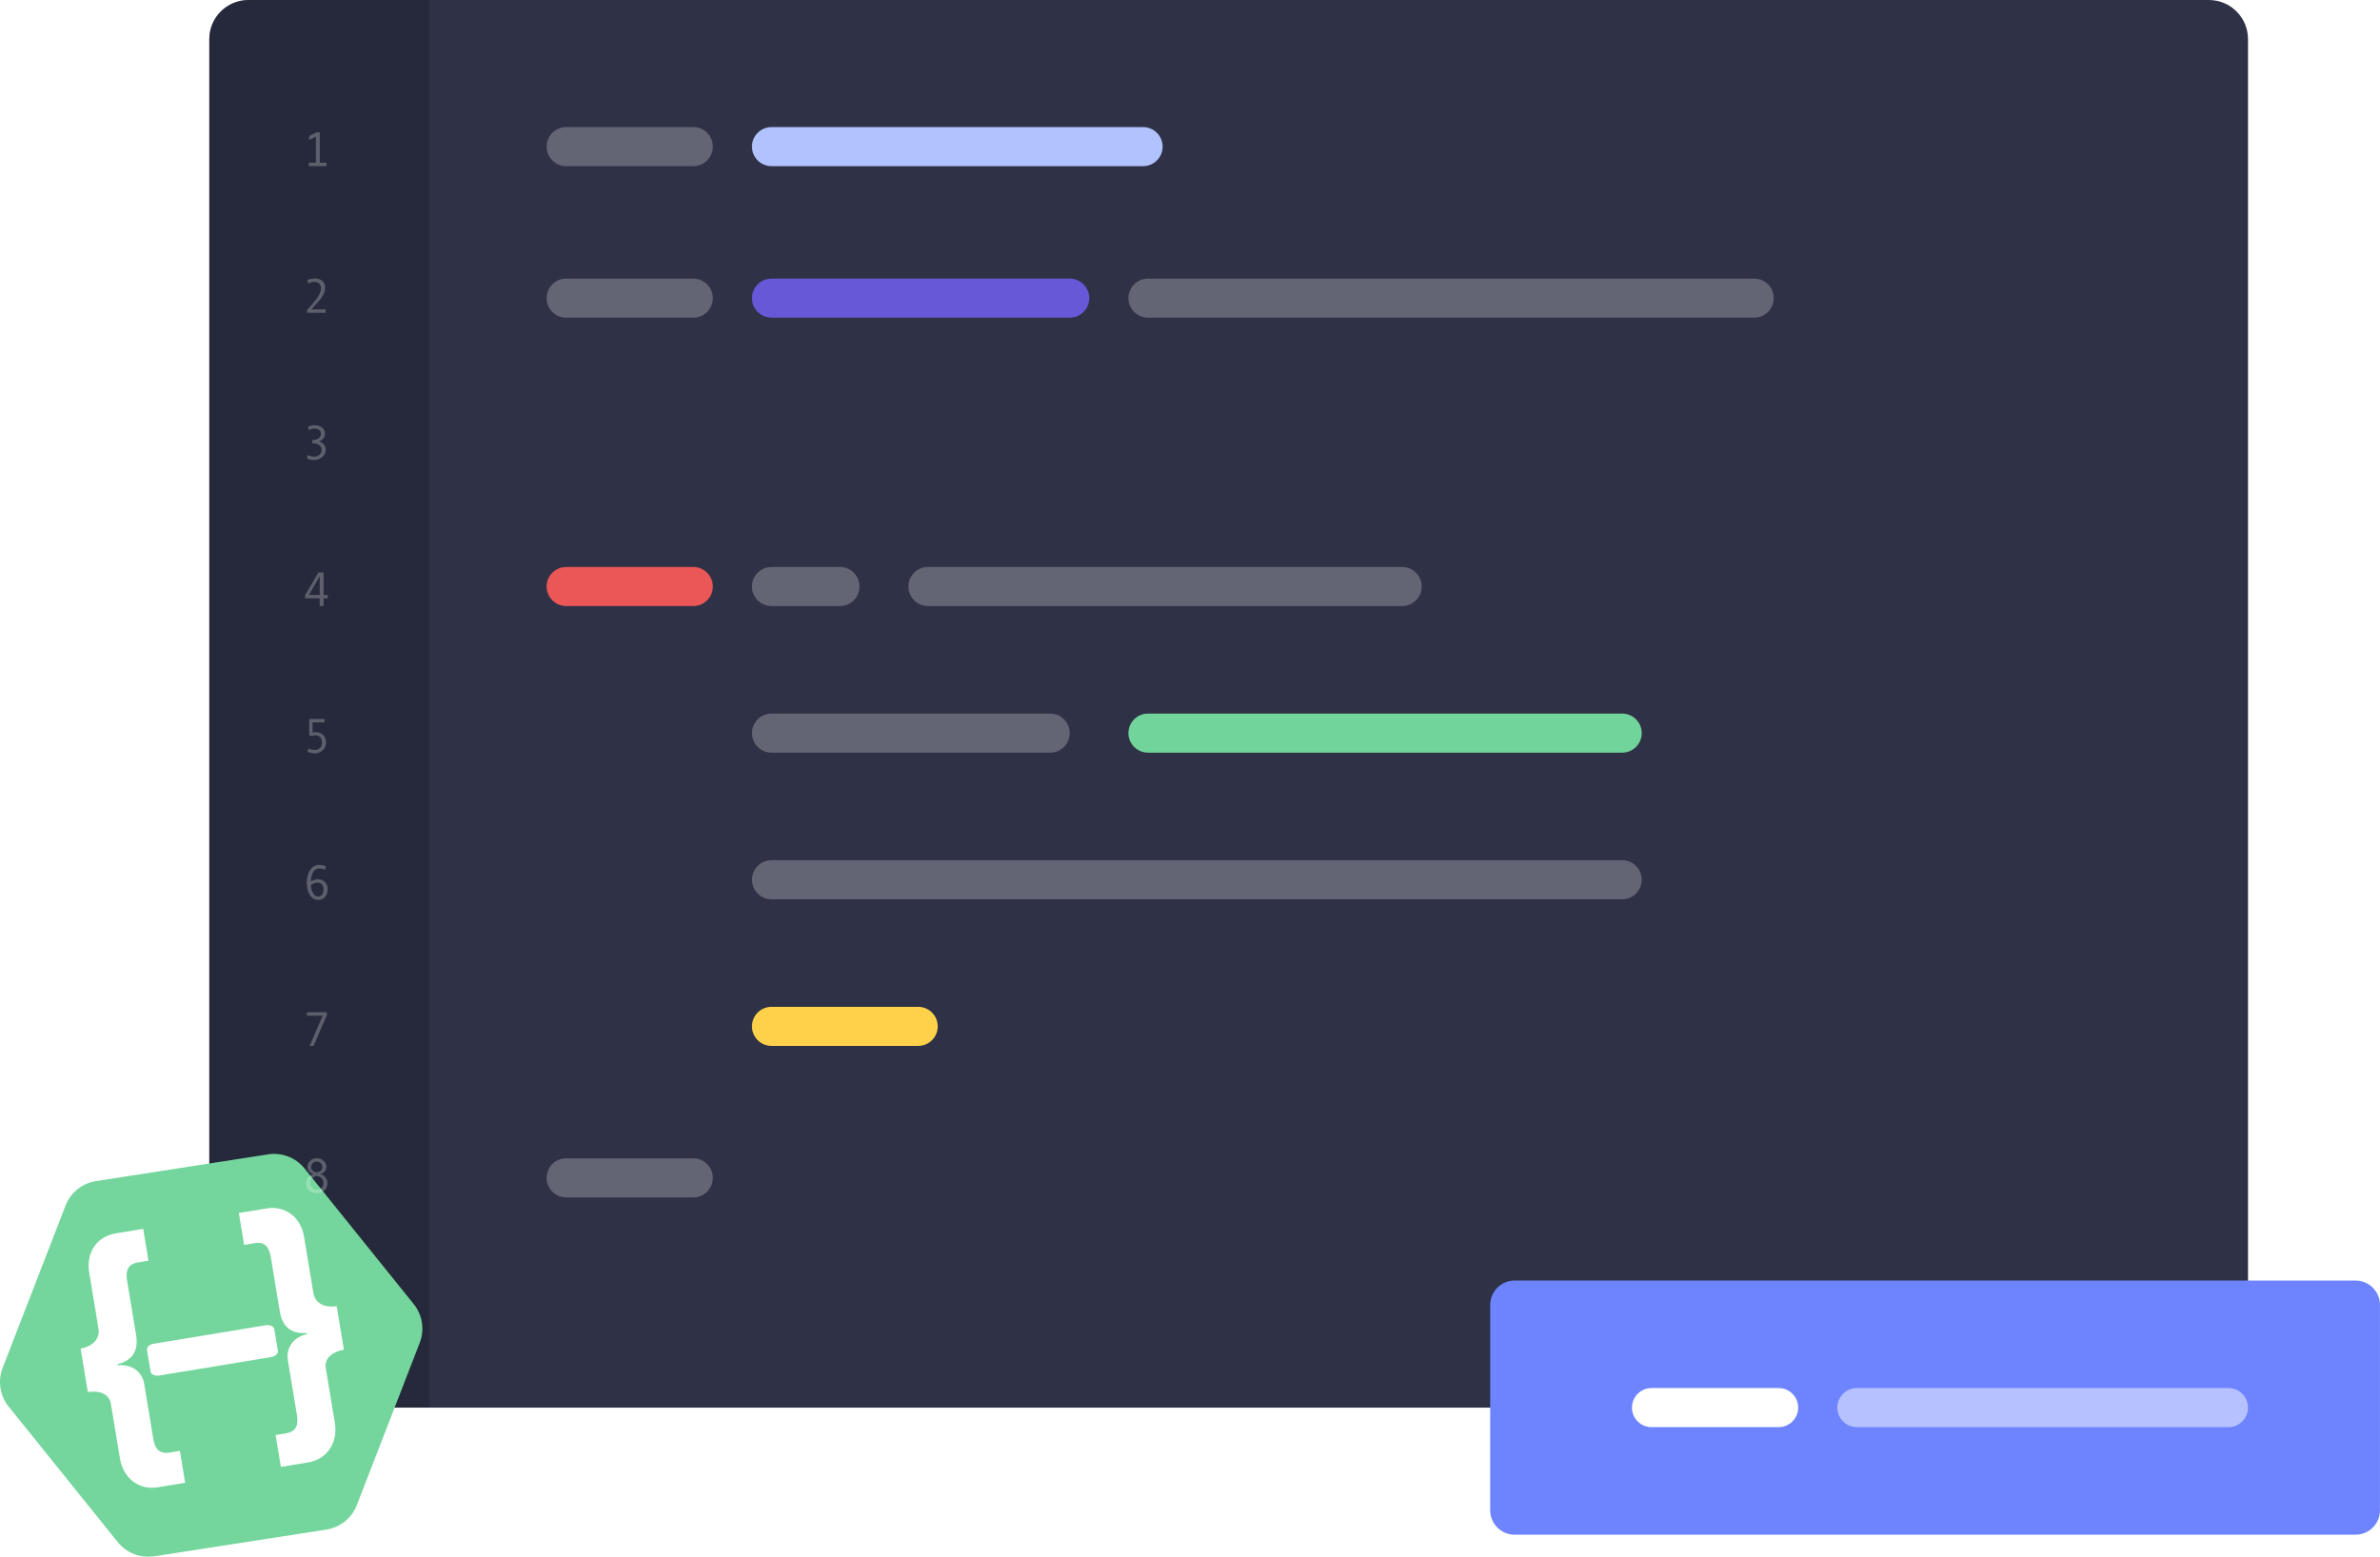 <?xml version="1.0" encoding="UTF-8"?>
<!DOCTYPE svg PUBLIC "-//W3C//DTD SVG 1.1//EN" "http://www.w3.org/Graphics/SVG/1.1/DTD/svg11.dtd">
<!-- Creator: CorelDRAW 2019 (64-Bit) -->
<svg xmlns="http://www.w3.org/2000/svg" xml:space="preserve" width="5.071in" height="3.318in" version="1.1" style="shape-rendering:geometricPrecision; text-rendering:geometricPrecision; image-rendering:optimizeQuality; fill-rule:evenodd; clip-rule:evenodd"
viewBox="0 0 652.63 427.02"
 xmlns:xlink="http://www.w3.org/1999/xlink"
 xmlns:xodm="http://www.corel.com/coreldraw/odm/2003">
 <defs>
  <style type="text/css">
   <![CDATA[
    .fil8 {fill:#6658D7}
    .fil3 {fill:#6D84FE}
    .fil11 {fill:#71D49A}
    .fil2 {fill:#74D69C}
    .fil7 {fill:#B1C3FF}
    .fil9 {fill:#EB5757}
    .fil10 {fill:#FFD14A}
    .fil4 {fill:white}
    .fil12 {fill:white;fill-rule:nonzero}
    .fil6 {fill:white;fill-opacity:0.251}
    .fil1 {fill:#131924;fill-opacity:0.302}
    .fil5 {fill:white;fill-opacity:0.502}
    .fil0 {fill:url(#id0)}
   ]]>
  </style>
  <linearGradient id="id0" gradientUnits="userSpaceOnUse" x1="317.97" y1="233.67" x2="317.97" y2="233.67">
   <stop offset="0" style="stop-opacity:1; stop-color:#383A5B"/>
   <stop offset="0.502" style="stop-opacity:1; stop-color:#2D2E4C"/>
   <stop offset="1" style="stop-opacity:1; stop-color:#262831"/>
  </linearGradient>
 </defs>
 <g id="Capa_x0020_1">
  <g id="_2403136708144">
   <g id="Canvas">
    <g id="Create_x0020_Code_x0020_Illustration">
     <g id="Rectangle_x0020_2">
      <g>
       <path class="fil0" d="M57.39 10.73c0,-5.92 4.8,-10.73 10.73,-10.73l537.59 0c5.92,0 10.73,4.8 10.73,10.73l0 364.65c0,5.92 -4.8,10.73 -10.73,10.73l-537.59 0c-5.92,0 -10.73,-4.8 -10.73,-10.73l0 -364.65z"/>
      </g>
     </g>
     <g id="Rectangle_x0020_2.1">
      <g>
       <path class="fil1" d="M57.39 10.73c0,-5.92 4.8,-10.73 10.73,-10.73l49.6 0 0 386.1 -49.6 0c-5.92,0 -10.73,-4.8 -10.73,-10.73l0 -364.65z"/>
      </g>
     </g>
     <g id="Polygon" filter="url(#filter0_d)">
      <g>
       <path class="fil2" d="M17.97 330.69c1.38,-3.57 4.57,-6.14 8.35,-6.72l47.19 -7.33c3.79,-0.59 7.6,0.89 10,3.87l29.94 37.2c2.4,2.98 3.03,7.02 1.65,10.6l-17.25 44.53c-1.38,3.57 -4.57,6.14 -8.35,6.72l-47.19 7.33c-3.79,0.59 -7.6,-0.89 -10,-3.87l-29.94 -37.2c-2.4,-2.98 -3.03,-7.02 -1.65,-10.6l17.25 -44.53z"/>
      </g>
     </g>
     <g id="Rectangle_x0020_3" filter="url(#filter1_d)">
      <g>
       <path class="fil3" d="M408.63 357.95c0,-3.7 3,-6.7 6.7,-6.7l230.59 0c3.7,0 6.7,3 6.7,6.7l0 56.31c0,3.7 -3,6.7 -6.7,6.7l-230.59 0c-3.7,0 -6.7,-3 -6.7,-6.7l0 -56.31z"/>
      </g>
     </g>
     <g id="Rectangle_x0020_4.2">
      <g>
       <path class="fil4" d="M447.51 386.1c0,-2.96 2.4,-5.36 5.36,-5.36l34.86 0c2.96,0 5.36,2.4 5.36,5.36 0,2.96 -2.4,5.36 -5.36,5.36l-34.86 0c-2.96,0 -5.36,-2.4 -5.36,-5.36z"/>
      </g>
     </g>
     <g id="Rectangle_x0020_4.3">
      <g>
       <path class="fil5" d="M503.82 386.1c0,-2.96 2.4,-5.36 5.36,-5.36l101.89 0c2.96,0 5.36,2.4 5.36,5.36 0,2.96 -2.4,5.36 -5.36,5.36l-101.89 0c-2.96,0 -5.36,-2.4 -5.36,-5.36z"/>
      </g>
     </g>
     <g id="_1_x0020_2_x0020_3_x0020_4_x0020_5_x0020_6_x0020_7_x0020_8">
      <g>
       <path class="fil6" d="M89.52 45.58l-4.86 0 0 -0.94 1.96 0 0 -7.17 -1.85 0.92 0 -1.07 2 -1.03 0.92 0 0 8.35 1.83 0 0 0.94zm-0.24 40.22l-5.08 0 0 -0.78c1.29,-1.44 2.12,-2.4 2.51,-2.89 0.38,-0.49 0.7,-1 0.94,-1.54 0.24,-0.54 0.36,-1.07 0.36,-1.6 0,-0.52 -0.16,-0.92 -0.47,-1.22 -0.31,-0.3 -0.75,-0.45 -1.31,-0.45 -0.43,0 -1.01,0.13 -1.74,0.4l-0.15 -0.92c0.66,-0.28 1.35,-0.42 2.07,-0.42 0.82,0 1.49,0.23 1.99,0.7 0.51,0.46 0.76,1.08 0.76,1.86 0,0.55 -0.13,1.1 -0.39,1.65 -0.26,0.55 -0.59,1.07 -0.99,1.57 -0.41,0.5 -1.2,1.4 -2.37,2.7l3.89 0 0 0.94zm-1.83 35.26c0.56,0.16 1.01,0.44 1.36,0.86 0.34,0.41 0.51,0.88 0.51,1.4 0,0.81 -0.32,1.49 -0.95,2.05 -0.63,0.55 -1.38,0.82 -2.24,0.82 -0.73,0 -1.39,-0.16 -1.97,-0.48l0.21 -0.88c0.61,0.28 1.21,0.43 1.8,0.43 0.56,0 1.03,-0.17 1.43,-0.52 0.4,-0.35 0.6,-0.8 0.6,-1.34 0,-0.54 -0.21,-0.97 -0.63,-1.31 -0.42,-0.34 -0.98,-0.5 -1.68,-0.5l-0.28 0 0 -0.88 0.08 0c0.67,0 1.23,-0.16 1.66,-0.47 0.44,-0.32 0.65,-0.75 0.65,-1.28 0,-0.44 -0.16,-0.78 -0.47,-1.02 -0.31,-0.25 -0.75,-0.37 -1.3,-0.37 -0.48,0 -1.01,0.13 -1.6,0.39l-0.14 -0.92c0.59,-0.27 1.19,-0.41 1.79,-0.41 0.82,0 1.5,0.22 2.04,0.65 0.54,0.43 0.81,0.99 0.81,1.67 0,0.47 -0.16,0.91 -0.49,1.32 -0.32,0.41 -0.71,0.66 -1.17,0.77l0 0.04zm2.43 43.05l-1.14 0 0 2.13 -1.07 0 0 -2.13 -4.02 0 0 -0.82 3.65 -6.28 1.45 0 0 6.17 1.14 0 0 0.94zm-2.21 -0.94l0 -5.11 -2.93 5.11 2.93 0zm-1.97 37.78c0.3,-0.08 0.59,-0.12 0.87,-0.12 0.87,0 1.56,0.27 2.07,0.8 0.51,0.53 0.76,1.2 0.76,2 0,0.84 -0.29,1.55 -0.88,2.13 -0.59,0.58 -1.31,0.87 -2.15,0.87 -0.81,0 -1.48,-0.14 -2.03,-0.41l0.22 -0.91c0.59,0.25 1.21,0.37 1.84,0.37 0.56,0 1.02,-0.18 1.36,-0.54 0.35,-0.36 0.52,-0.87 0.52,-1.52 0,-0.62 -0.16,-1.09 -0.49,-1.42 -0.33,-0.33 -0.75,-0.5 -1.26,-0.5 -0.38,0 -0.75,0.07 -1.11,0.22l-0.64 -0.29 0 -4.41 4.22 0 0 0.94 -3.29 0 0 2.79zm-0.47 40.92c0.58,-0.47 1.2,-0.7 1.88,-0.7 0.78,0 1.43,0.25 1.95,0.75 0.52,0.5 0.79,1.14 0.79,1.93 0,0.87 -0.23,1.59 -0.69,2.15 -0.46,0.57 -1.08,0.85 -1.85,0.85 -0.99,0 -1.77,-0.45 -2.34,-1.36 -0.58,-0.91 -0.86,-2.02 -0.86,-3.32 0,-1.4 0.3,-2.56 0.9,-3.5 0.6,-0.94 1.42,-1.41 2.47,-1.41 0.72,0 1.34,0.11 1.87,0.32l-0.17 0.96c-0.61,-0.22 -1.16,-0.33 -1.66,-0.33 -0.71,0 -1.27,0.34 -1.66,1.02 -0.4,0.68 -0.6,1.56 -0.6,2.64zm0.03 0.92c0,0.79 0.19,1.51 0.56,2.15 0.37,0.65 0.84,0.97 1.4,0.97 0.48,0 0.84,-0.17 1.1,-0.52 0.26,-0.35 0.39,-0.83 0.39,-1.45 0,-0.57 -0.14,-1.01 -0.43,-1.34 -0.28,-0.33 -0.68,-0.49 -1.2,-0.49 -0.67,0 -1.27,0.23 -1.82,0.68zm4.38 35.64l-3.66 8.47 -1.1 0 3.61 -8.3 -4.33 0 0 -0.94 5.48 0 0 0.77zm-1.83 43.62c0.63,0.18 1.12,0.49 1.46,0.94 0.35,0.44 0.52,0.96 0.52,1.54 0,0.85 -0.28,1.52 -0.84,2.02 -0.56,0.5 -1.25,0.75 -2.07,0.75 -0.86,0 -1.57,-0.25 -2.12,-0.75 -0.55,-0.5 -0.82,-1.17 -0.82,-2 0,-0.58 0.18,-1.1 0.54,-1.54 0.36,-0.44 0.86,-0.76 1.5,-0.95 -0.51,-0.13 -0.92,-0.38 -1.23,-0.75 -0.31,-0.38 -0.46,-0.79 -0.46,-1.26 0,-0.59 0.24,-1.13 0.71,-1.61 0.47,-0.49 1.09,-0.73 1.87,-0.73 0.76,0 1.39,0.24 1.89,0.72 0.5,0.48 0.75,1.02 0.75,1.62 0,0.45 -0.16,0.86 -0.47,1.24 -0.31,0.38 -0.72,0.63 -1.22,0.77zm-0.96 -0.45c0.02,0 0.13,-0.03 0.31,-0.08 0.19,-0.05 0.35,-0.12 0.48,-0.19 0.14,-0.08 0.26,-0.18 0.37,-0.29 0.11,-0.12 0.2,-0.26 0.27,-0.41 0.07,-0.16 0.1,-0.34 0.1,-0.54 0,-0.42 -0.15,-0.77 -0.45,-1.04 -0.3,-0.28 -0.67,-0.42 -1.09,-0.42 -0.41,0 -0.77,0.14 -1.07,0.42 -0.3,0.28 -0.44,0.63 -0.44,1.04 0,0.26 0.05,0.48 0.16,0.67 0.11,0.19 0.24,0.35 0.4,0.46 0.16,0.12 0.34,0.21 0.55,0.28 0.21,0.07 0.34,0.1 0.41,0.1zm0 0.92c-1.2,0.35 -1.79,1.01 -1.79,1.97 0,0.56 0.18,1.01 0.54,1.36 0.36,0.33 0.79,0.5 1.28,0.5 0.51,0 0.93,-0.17 1.28,-0.5 0.35,-0.34 0.52,-0.79 0.52,-1.36 0,-0.43 -0.12,-0.82 -0.36,-1.16 -0.24,-0.34 -0.73,-0.62 -1.47,-0.81z"/>
      </g>
     </g>
     <g id="Rectangle_x0020_4">
      <g>
       <path class="fil6" d="M149.89 40.22c0,-2.96 2.4,-5.36 5.36,-5.36l34.86 0c2.96,0 5.36,2.4 5.36,5.36 0,2.96 -2.4,5.36 -5.36,5.36l-34.86 0c-2.96,0 -5.36,-2.4 -5.36,-5.36z"/>
      </g>
     </g>
     <g id="Rectangle_x0020_4.1">
      <g>
       <path class="fil7" d="M206.2 40.22c0,-2.96 2.4,-5.36 5.36,-5.36l101.89 0c2.96,0 5.36,2.4 5.36,5.36 0,2.96 -2.4,5.36 -5.36,5.36l-101.89 0c-2.96,0 -5.36,-2.4 -5.36,-5.36z"/>
      </g>
     </g>
     <g id="Rectangle_x0020_4.4">
      <g>
       <path class="fil6" d="M149.89 81.78c0,-2.96 2.4,-5.36 5.36,-5.36l34.86 0c2.96,0 5.36,2.4 5.36,5.36 0,2.96 -2.4,5.36 -5.36,5.36l-34.86 0c-2.96,0 -5.36,-2.4 -5.36,-5.36z"/>
      </g>
     </g>
     <g id="Rectangle_x0020_4.5">
      <g>
       <path class="fil8" d="M206.2 81.78c0,-2.96 2.4,-5.36 5.36,-5.36l81.78 0c2.96,0 5.36,2.4 5.36,5.36 0,2.96 -2.4,5.36 -5.36,5.36l-81.78 0c-2.96,0 -5.36,-2.4 -5.36,-5.36z"/>
      </g>
     </g>
     <g id="Rectangle_x0020_4.6">
      <g>
       <path class="fil6" d="M309.43 81.78c0,-2.96 2.4,-5.36 5.36,-5.36l166.24 0c2.96,0 5.36,2.4 5.36,5.36 0,2.96 -2.4,5.36 -5.36,5.36l-166.24 0c-2.96,0 -5.36,-2.4 -5.36,-5.36z"/>
      </g>
     </g>
     <g id="Rectangle_x0020_4.7">
      <g>
       <path class="fil9" d="M149.89 160.88c0,-2.96 2.4,-5.36 5.36,-5.36l34.86 0c2.96,0 5.36,2.4 5.36,5.36 0,2.96 -2.4,5.36 -5.36,5.36l-34.86 0c-2.96,0 -5.36,-2.4 -5.36,-5.36z"/>
      </g>
     </g>
     <g id="Rectangle_x0020_4.15">
      <g>
       <path class="fil6" d="M149.89 323.09c0,-2.96 2.4,-5.36 5.36,-5.36l34.86 0c2.96,0 5.36,2.4 5.36,5.36 0,2.96 -2.4,5.36 -5.36,5.36l-34.86 0c-2.96,0 -5.36,-2.4 -5.36,-5.36z"/>
      </g>
     </g>
     <g id="Rectangle_x0020_4.8">
      <g>
       <path class="fil6" d="M206.2 160.88c0,-2.96 2.4,-5.36 5.36,-5.36l18.77 0c2.96,0 5.36,2.4 5.36,5.36 0,2.96 -2.4,5.36 -5.36,5.36l-18.77 0c-2.96,0 -5.36,-2.4 -5.36,-5.36z"/>
      </g>
     </g>
     <g id="Rectangle_x0020_4.9">
      <g>
       <path class="fil6" d="M249.1 160.88c0,-2.96 2.4,-5.36 5.36,-5.36l130.04 0c2.96,0 5.36,2.4 5.36,5.36 0,2.96 -2.4,5.36 -5.36,5.36l-130.04 0c-2.96,0 -5.36,-2.4 -5.36,-5.36z"/>
      </g>
     </g>
     <g id="Rectangle_x0020_4.10">
      <g>
       <path class="fil6" d="M206.2 201.09c0,-2.96 2.4,-5.36 5.36,-5.36l76.42 0c2.96,0 5.36,2.4 5.36,5.36 0,2.96 -2.4,5.36 -5.36,5.36l-76.42 0c-2.96,0 -5.36,-2.4 -5.36,-5.36z"/>
      </g>
     </g>
     <g id="Rectangle_x0020_4.14">
      <g>
       <path class="fil10" d="M206.2 281.53c0,-2.96 2.4,-5.36 5.36,-5.36l40.22 0c2.96,0 5.36,2.4 5.36,5.36 0,2.96 -2.4,5.36 -5.36,5.36l-40.22 0c-2.96,0 -5.36,-2.4 -5.36,-5.36z"/>
      </g>
     </g>
     <g id="Rectangle_x0020_4.12">
      <g>
       <path class="fil11" d="M309.43 201.09c0,-2.96 2.4,-5.36 5.36,-5.36l130.04 0c2.96,0 5.36,2.4 5.36,5.36 0,2.96 -2.4,5.36 -5.36,5.36l-130.04 0c-2.96,0 -5.36,-2.4 -5.36,-5.36z"/>
      </g>
     </g>
     <g id="Rectangle_x0020_4.13">
      <g>
       <path class="fil6" d="M206.2 241.31c0,-2.96 2.4,-5.36 5.36,-5.36l233.27 0c2.96,0 5.36,2.4 5.36,5.36 0,2.96 -2.4,5.36 -5.36,5.36l-233.27 0c-2.96,0 -5.36,-2.4 -5.36,-5.36z"/>
      </g>
     </g>
    </g>
   </g>
  </g>
  <path class="fil12" d="M84.64 401.11c4.89,-0.81 8.1,-5.26 7.18,-10.81l-2.49 -15.05c-0.38,-2.29 1.26,-4.34 4.97,-5.03l-1.97 -11.93c-3.56,0.52 -5.97,-1.01 -6.39,-3.57l-2.55 -15.4c-0.93,-5.62 -5.32,-8.67 -10.27,-7.85l-7.62 1.26 1.44 8.74 2.97 -0.49c2.62,-0.43 3.87,1 4.32,3.7l2.47 14.91c0.69,4.16 2.9,6.36 7.4,6.05l0.06 -0.01 0.05 0.28c-3.97,0.94 -5.8,3.95 -5.27,7.21l2.5 15.12c0.49,2.98 -0.51,4.5 -3.07,4.93l-2.79 0.46 1.44 8.74 7.62 -1.26zm-33.87 5.6l-1.44 -8.74 -2.79 0.46c-2.56,0.42 -4,-0.69 -4.49,-3.68l-2.5 -15.12c-0.54,-3.26 -3.24,-5.52 -7.31,-5.13l-0.05 -0.28 0.06 -0.01c4.35,-1.15 5.75,-3.94 5.06,-8.1l-2.47 -14.91c-0.45,-2.7 0.28,-4.46 2.9,-4.9l2.97 -0.49 -1.44 -8.74 -7.62 1.26c-4.95,0.82 -8.12,5.12 -7.19,10.74l2.55 15.4c0.42,2.57 -1.36,4.79 -4.9,5.44l1.97 11.93c3.74,-0.55 5.94,0.87 6.32,3.16l2.49 15.05c0.92,5.55 5.39,8.73 10.28,7.92l7.62 -1.26z"/>
  <rect class="fil4" transform="matrix(0.934 -0.154 0.104 0.628 40.08 368.917)" width="37.37" height="13.91" rx="2.18" ry="2.18"/>
 </g>
</svg>
